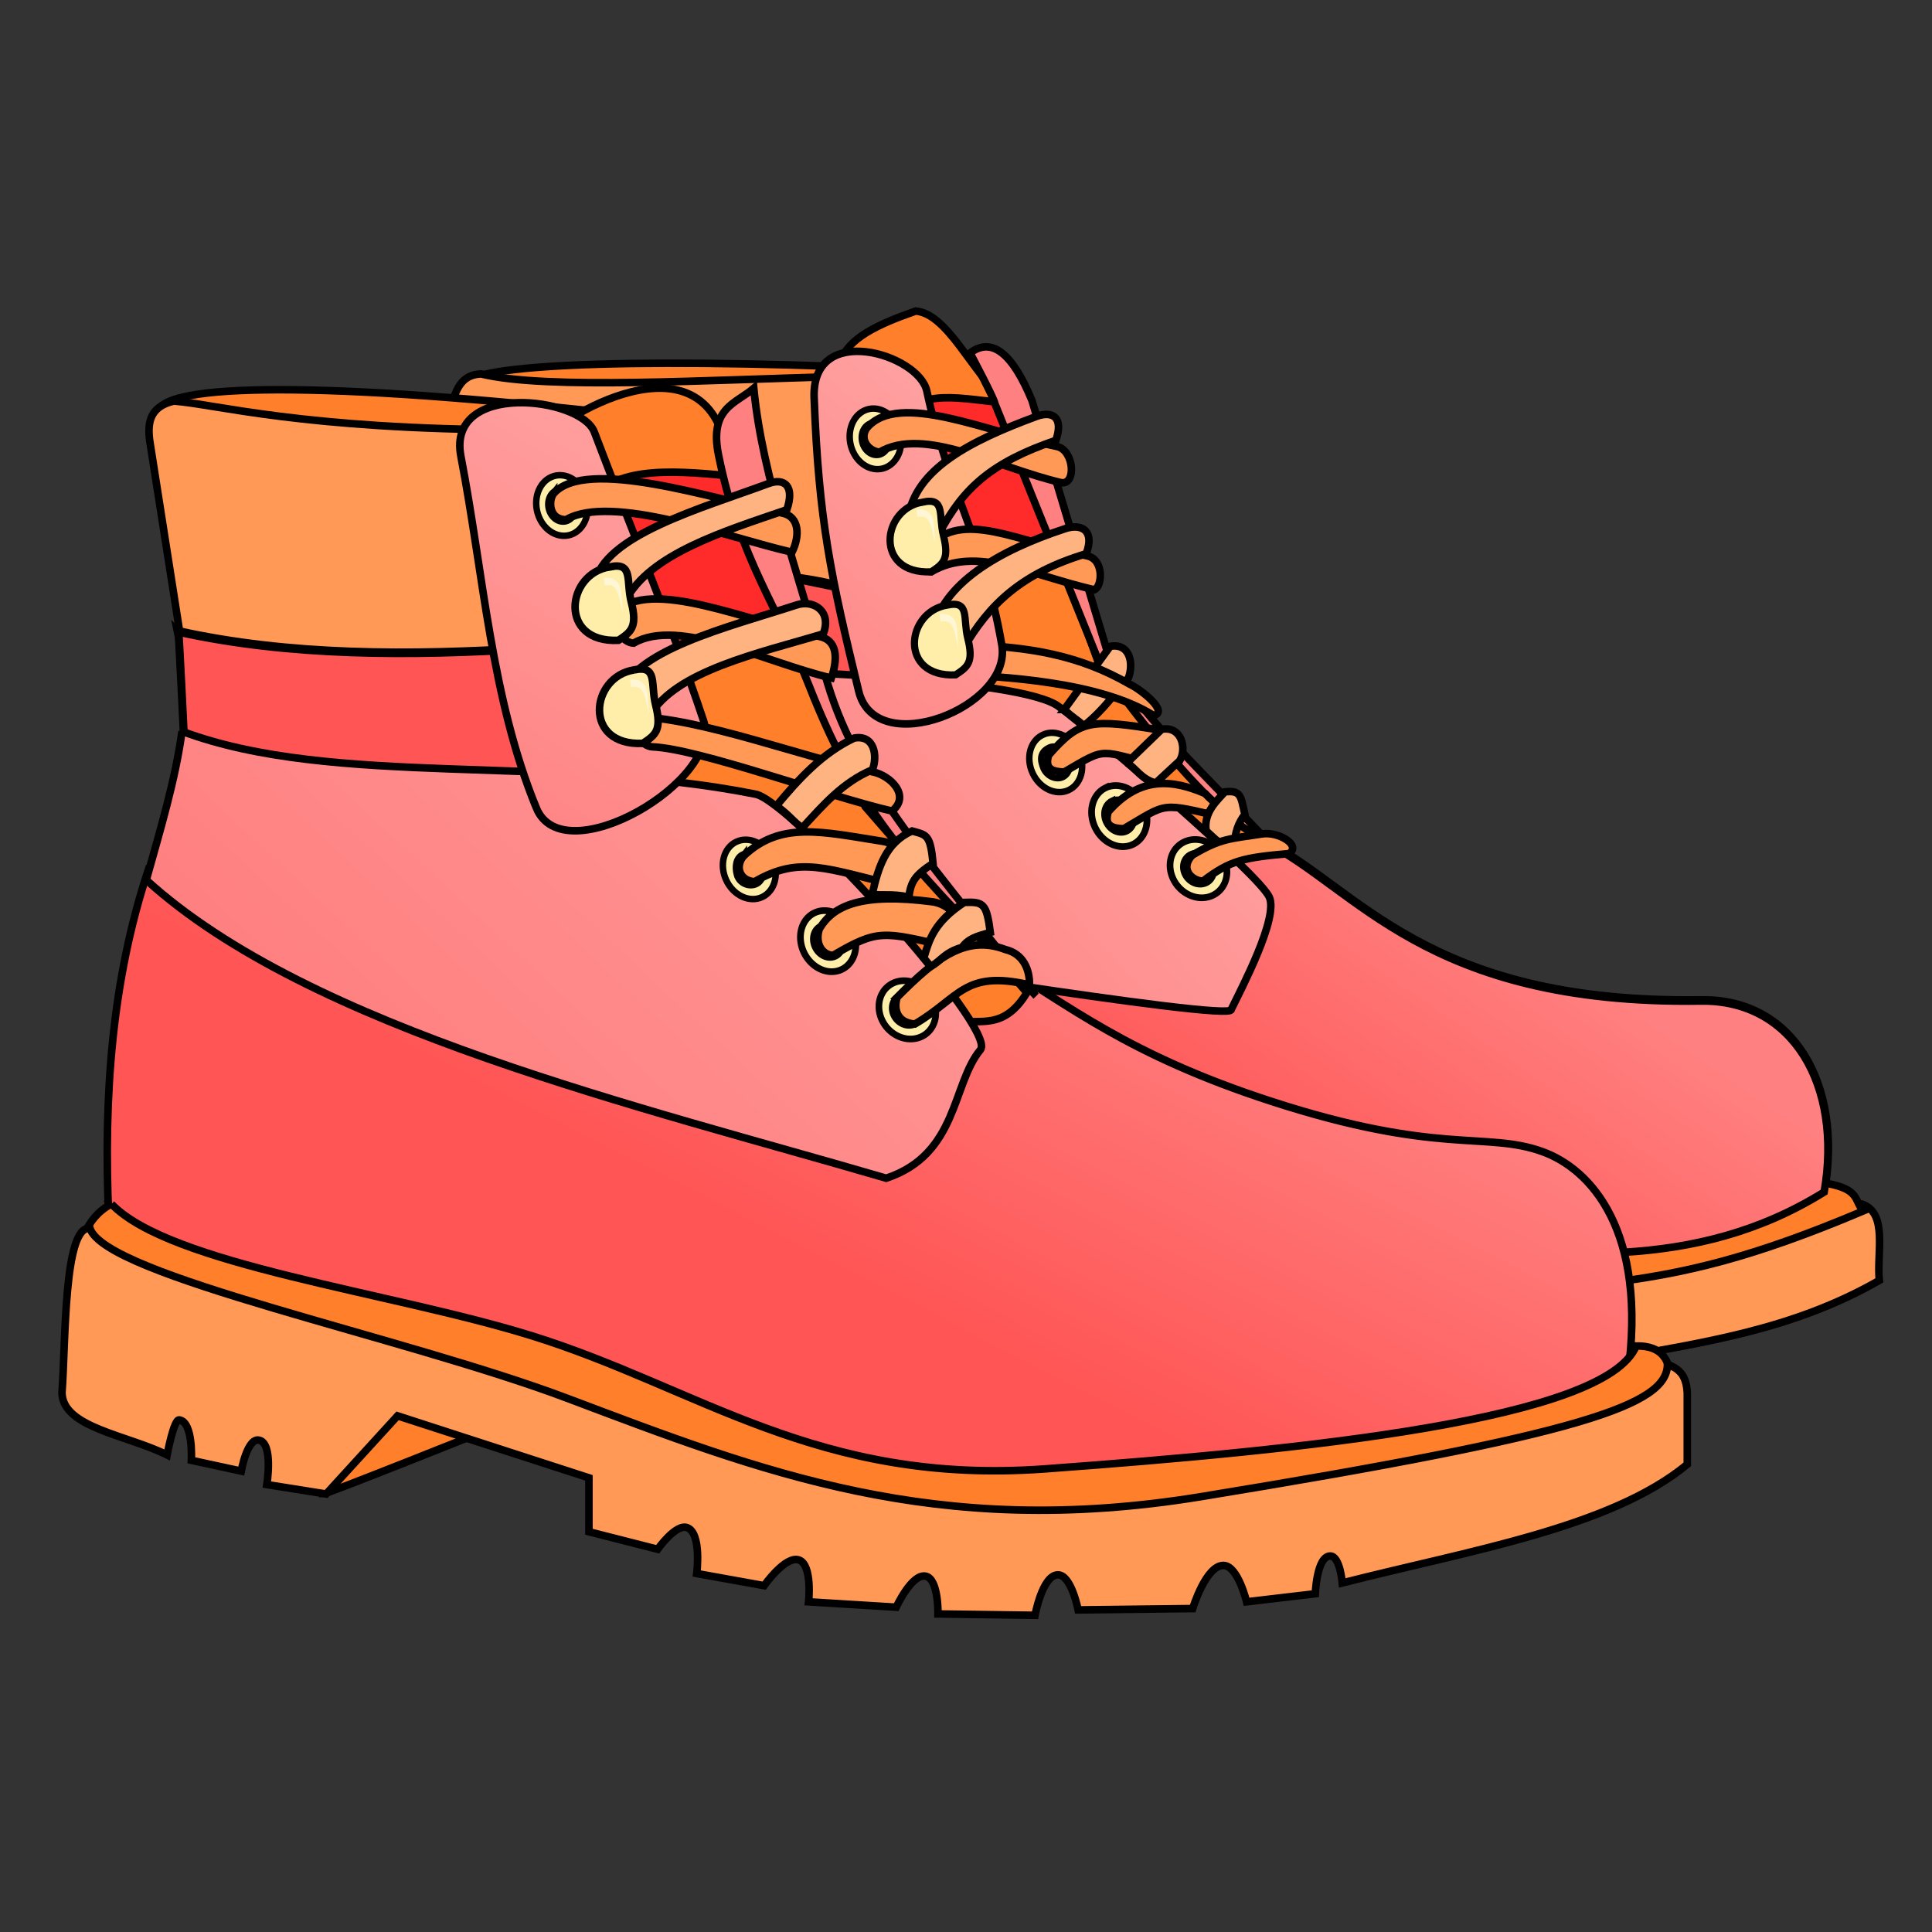 <svg cursor="default" version="1.1" viewBox="0 0 256 256" xmlns="http://www.w3.org/2000/svg" xmlns:xlink="http://www.w3.org/1999/xlink">
 <rect x="0" y="0" width="256" height="256" fill="#333333" stroke="none"/>
 <defs>
  <linearGradient id="innoGrad2">
   <stop stop-color="#ff8080" offset="0"/>
   <stop stop-color="#faa" offset="1"/>
  </linearGradient>
  <linearGradient id="innoGrad1">
   <stop stop-color="#f55" offset="0"/>
   <stop stop-color="#ff8080" offset="1"/>
  </linearGradient>
  <linearGradient id="linearGradient985" x1="134.51" x2="161.08" y1="180.34" y2="128.54" gradientUnits="userSpaceOnUse" xlink:href="#innoGrad1"/>
  <linearGradient id="linearGradient987" x1="174.92" x2="203.93" y1="167.32" y2="125.02" gradientUnits="userSpaceOnUse" xlink:href="#innoGrad1"/>
  <linearGradient id="linearGradient995" x1="52.068" x2="143.88" y1="143.73" y2="45.477" gradientUnits="userSpaceOnUse" xlink:href="#innoGrad2"/>
  <linearGradient id="linearGradient1003" x1="102.19" x2="164.83" y1="130.44" y2="72.134" gradientUnits="userSpaceOnUse" xlink:href="#innoGrad2"/>
  <linearGradient id="linearGradient1005" x1="61.288" x2="104.68" y1="115.8" y2="43.119" gradientUnits="userSpaceOnUse" xlink:href="#innoGrad2"/>
  <linearGradient id="linearGradient1007" x1="99.525" x2="147.53" y1="105.76" y2="47.458" gradientUnits="userSpaceOnUse" xlink:href="#innoGrad2"/>
 </defs>
 <g stroke="#000">
  <path d="m62.646 50.159c3.985 13.085 69.931 9.047 69.871-0.569-41.108-2.409-65.849-1.576-69.871 0.569z" fill="#ff7f2a" stroke-width="1px"/>
  <path d="m111.79 49.887c-18.037 0.43-39.267 1.786-48.027-0.336-3.445 0.1-3.644 3.518-4.546 6.313l51.897 28.158z" fill="#f95" fill-rule="evenodd"/>
  <path d="m21.138 54.092c3.985 13.085 68.685 11.252 68.625 1.637-46.159-5.476-66.357-4.847-68.625-1.637z" fill="#ff7f2a" stroke-width="1px"/>
 </g>
 <g fill="#f95" stroke="#000">
  <path d="m212.68 169.84c12.967-2.798 26.432-5.4 34.107-10.269 3.384 1.238 1.867 6.41 2.232 10.09-11.522 6.604-23.502 8.254-36.16 10.535z" fill-rule="evenodd"/>
  <path d="m241.77 157.79c2.442-14.219-4.217-25.483-16.305-25.305-36.671 0.541-45.62-15.05-58.03-21.191l-40.532 19.95 58.716 32.956c19.508 1.914 38.487 4.588 56.151-6.41z"/>
  <path d="m23.929 84.482c-0.09-0.625-4.018-25.625-4.018-25.625-0.446-2.648-0.202-4.952 3.125-5.714 5.589 0.417 16.92 3.737 45.74 3.826l-0.651 31.084c-14.815 0.8-29.615 1.24-44.196-3.57z" fill-rule="evenodd"/>
 </g>
 <g fill-rule="evenodd" stroke="#000">
  <path d="m246.88 160.46c-1.228-1.445-0.426-2.849-4.821-3.66-7.806 4.65-19.703 5.892-30.09 8.392l0.982 4.822c10.313-1.244 19.3-3.368 33.929-9.554z" fill="#ff7f2a"/>
  <path d="m118.64 93.649-3.03-14.899c-33.542-10.038-24.042 13.012 3.03 14.899zm48.74 17.804c-12.971 7.998-33.461 12.489-31.847 19.235 5.29 22.112 17.777 29.259 79.648 35.248 9.094-0.55 17.968-2.654 26.533-7.987 2.442-14.219-4.217-25.483-16.305-25.304-36.67 0.541-45.62-15.05-58.029-21.192z" fill="url(#linearGradient987)"/>
  <path d="m92.75 74.078 4.168 18.057 21.717 1.514-3.03-14.899c-0.63 0-22.855-4.672-22.855-4.672zm-69.146 9.668c0.089 0.357 0.802 15.268 0.802 15.268 15.258 6.031 31.393 5.058 47.323 5.715l-1.34-18.75c-16.283 1.023-32.16 1.003-46.785-2.233z" fill="#f55"/>
  <path d="m131.64 127.19-3.191 5.119c-4.366 2.36-5.302 6.004-5.468 10.459-4.285 3.477 2.14 7.296-4.926 10.332-35.846-12.159-77.681-19.514-98.467-37.652-4.743 14.379-5.9 29.85-5.18 45.892 3.82 7.644 32.578 13.44 61.965 21.072 26.078 13.36 52.336 17.563 78.75 13.75 48.246-4.297 52.997-8.522 60.535-13.75 2.741-19.423-4.955-27.534-11.273-29.814-7.494-2.704-13.807 0.53-35.979-6.684-18.983-6.177-26.746-12.675-36.766-18.723z" fill="url(#linearGradient985)"/>
  <path d="m111.37 47.909c1.005-3.103 4.929-4.937 9.975-6.693 4.209 0.368 7.407 8.035 11.616 11.743l13.132 36.366 20.85 22.16-3.036 0.791-35.239-16.259z" fill="#ff7f2a"/>
  <path d="m118.53 55.528 7.946 23.75c4.46-2.93 4.46-6.983 13.395-8.264l-5.514-17.503c-7.97-0.723-11.533-2.085-15.827 2.017z" fill="#ff2a2a"/>
  <path d="m131.82 53.464c0-0.505-3.283-6.692-3.283-6.692 2.907-2.18 5.637 0.076 8.207 6.314l10.228 34.092c3.447 6.804 11.35 14.143 20.777 24.007-7.07-1.84-23.075-24.069-22.292-23.88z" fill="#ff8080"/>
 </g>
 <path d="m115.66 78.592c-0.63 0-22.854-4.672-22.854-4.672l4.167 18.056 21.718 1.516z" fill="none" stroke="#000"/>
 <g fill-rule="evenodd" stroke="#000">
  <path d="m103.54 125.69c1.01 0.127 59.947 9.82 59.6 8.082 1.403-2.89 6.291-12.153 5.05-14.9-1.358-3.008-22.558-21.248-27.905-25.254-5.058-3.79-38.386-4.672-38.386-4.672z" fill="url(#linearGradient1003)"/>
  <path d="m42.931 197.92c0.506 0 21.34-8.334 21.34-8.334l-16.668-7.07zm29.033-139.6 11.25 57.5 43.75 19.643c3.036-0.411 6.071 1.008 9.107-3.928l-21.428-24.643-18.036-45c-1.715-18.96-21.842-7.024-24.643-3.572z" fill="#ff7f2a"/>
  <path d="m78.929 65.464 7.946 23.75c4.46-2.929 9.637-5.594 18.571-6.875l-5.892-19.018c-7.97-0.722-16.332-1.959-20.625 2.143z" fill="#ff2a2a"/>
  <path d="m136.96 131.62c-16.023-20.087-24.468-29.462-27.988-43.553-3.05-12.206-7.916-24.412-9.091-36.618-2.41 2.053-5.927 2.616-4.672 8.839 2.787 13.82 7.997 20.371 11.995 30.557 7.483 19.06 14.601 24.373 29.756 40.775z" fill="#ff8080"/>
  <path d="m14.773 159.53c-1.897 1.006-2.802 2.367-3.535 3.788-1.33 6.2 48.096 18.494 51.391 21.34 11.538 9.963 71.416 28.972 129.17 13.132 30.338-2.43 27.75-9.352 29.673-15.657-0.546-1.937-1.162-3.828-4.672-3.788-3.986 9.755-43.877 13.766-78.287 16.288-30.23 2.216-45.938-10.795-68.185-17.677-18.774-5.809-47.826-9.344-55.559-17.426z" fill="#ff7f2a"/>
  <path d="m11.916 162.75c-3.48-0.37-3.207 15.076-3.702 21.82 0.115 4.61 8.627 5.564 13.929 8.215 0 0 0.878-4.747 1.607-4.643 1.875 0.268 1.607 5.357 1.607 5.357l6.607 1.429s0.771-4.37 2.322-4.108c1.968 0.333 1.071 5.893 1.071 5.893l7.857 1.25 9.465-10.357 25.357 8.214v7.143l9.107 2.322s2.418-3.442 3.928-2.857c1.927 0.746 1.25 6.071 1.25 6.071l8.929 1.607s2.848-4.066 4.643-3.393c1.771 0.665 1.25 5.536 1.25 5.536l11.607 0.714s2.082-4.532 3.929-4.107c1.706 0.393 1.607 5 1.607 5l12.857 0.179s0.983-5.35 3.036-5.357c1.786-7e-3 2.678 4.642 2.678 4.642l15.179-0.178s1.762-5.786 4.107-5.714c1.898 0.058 3.036 4.821 3.036 4.821l9.107-1.071s0.174-4.957 1.964-5c1.305-0.032 1.607 3.571 1.607 3.571 16.783-4.282 35.583-7.315 45.714-15.714v-9.465c-0.135-2.544-1.224-3.224-2.628-3.808 0.015 5.372-11.042 9.259-61.836 17.558-35.245 5.76-58.277-3.362-83.928-13.035-21.846-8.238-61.242-16.208-63.263-22.535z" fill="#f95"/>
 </g>
 <g stroke="#000">
  <path d="m23.66 83.59c0.09 0.356 0.804 15.267 0.804 15.267 15.258 6.032 31.392 5.058 47.322 5.714l-1.34-18.75c-16.282 1.024-32.16 1.004-46.785-2.232z" fill="none"/>
  <path d="m24.117 96.901c-0.885 6.468-2.84 12.893-4.735 19.698 21.708 19.757 65.852 30.096 98.048 39.522 9.53-3.181 8.694-12.48 12.5-17.046 2.176-2.883-25.069-32.902-29.799-33.84-26.901-5.336-55.94-0.818-76.014-8.334z" fill="url(#linearGradient995)" fill-rule="evenodd"/>
  <path d="m71.071 107.07c-6.006-14.65-6.947-30.66-10-46.607-1.91-9.978 15.911-7.884 17.679-3.214 4.821 12.738 9.931 24.653 14.464 38.214 2.651 7.932-18.54 20.394-22.143 11.607z" fill="url(#linearGradient1005)" fill-rule="evenodd"/>
 </g>
 <g fill="#fea" stroke="#000">
  <path d="m117.7 130.67a4.032 3.585 51.17 0 0-0.266 5.389 4.032 3.585 51.17 0 0 5.321 0.892 4.032 3.585 51.17 0 0 0.265-5.388 4.032 3.585 51.17 0 0-5.32-0.893zm1.185 1.471a2.143 1.905 51.17 0 1 2.827 0.475 2.143 1.905 51.17 0 1-0.141 2.863 2.143 1.905 51.17 0 1-2.828-0.474 2.143 1.905 51.17 0 1 0.142-2.864z" stroke-width=".883"/>
  <path d="m107.88 120.98a4.162 3.537 63.596 0 0-1.318 5.3 4.162 3.537 63.596 0 0 5.02 2.154 4.162 3.537 63.596 0 0 1.316-5.3 4.162 3.537 63.596 0 0-5.018-2.154zm0.868 1.746a2.212 1.88 63.596 0 1 2.666 1.145 2.212 1.88 63.596 0 1-0.7 2.817 2.212 1.88 63.596 0 1-2.667-1.145 2.212 1.88 63.596 0 1 0.7-2.817z" stroke-width=".891"/>
  <path d="m97.586 111.53c-1.692 0.784-2.302 3.062-1.362 5.089 0.939 2.026 3.072 3.033 4.763 2.249 1.69-0.785 2.299-3.062 1.36-5.088-0.939-2.025-3.07-3.033-4.761-2.25zm0.797 1.72c0.898-0.416 2.03 0.119 2.53 1.195 0.499 1.077 0.175 2.288-0.723 2.704-0.898 0.416-2.195-0.058-2.53-1.196-0.321-1.09-0.141-2.265 0.723-2.703z" stroke-width=".858"/>
 </g>
 <g fill-rule="evenodd" stroke="#000">
  <path d="m118.88 132.14c5.28-5.33 9.201-8.28 14.327-6.325 2.366 0.554 3.245 2.631 3.207 4.683-8.676-2.008-9.212 1.692-15.192 5.192-2.481-0.178-2.81-2.154-2.341-3.55zm-10.333-9.004c1.816-3.18 5.635-4.864 15.069-3.636 3.233 0.554 4.578 3.885 2.054 5.937-8.676-2.008-9.305-2.346-15.285 1.154-1.41-0.062-2.42-1.518-1.838-3.454zm-10.054-9.671c4.92-4.69 10.376-3.253 18.46-1.984 3.233 0.555 4.002 3.683 1.478 5.735-8.675-2.008-12.456-3.892-18.436-0.393-1.873-0.084-2.673-1.877-1.502-3.359z" fill="#f95"/>
  <path d="m122.41 126.94c0.706-2.441 1.402-4.79 5.358-7.367 2.596-0.1 2.946 0.163 3.454 3.976-1.877 0.53-2.875 0.807-3.76 1.99-2.314 0.64-2.83 1.854-4.137 2.519zm-6.839-8.458c0.815-3.578 1.784-6.806 5.274-8.371 1.952 0.539 2.421 0.43 2.791 4.288-2.49 1.616-2.937 2.487-3.211 4.467-2.27-0.491-3.482-0.145-4.854-0.384z" fill="#ffb380"/>
  <path d="m84.123 94.944c8.896 0.221 22.338 5.44 31.577 7.349 2.25 0.464 5.025 3.126 2.5 5.178-8.675-2.008-25.597-8.259-31.755-8.51-1.41-0.06-2.904-2.081-2.322-4.017z" fill="#f95"/>
 </g>
 <path d="m73.564 63.04a4.044 3.375 77.119 0 0-2.39 4.694 4.044 3.375 77.119 0 0 4.193 3.19 4.044 3.375 77.119 0 0 2.387-4.694 4.044 3.375 77.119 0 0-4.19-3.19zm0.422 1.847a2.15 1.793 77.119 0 1 2.227 1.695 2.15 1.793 77.119 0 1-1.269 2.495 2.15 1.793 77.119 0 1-2.227-1.695 2.15 1.793 77.119 0 1 1.269-2.495z" fill="#fea" stroke="#000" stroke-width=".858"/>
 <g fill-rule="evenodd" stroke="#000">
  <path d="m81.633 81.208c4.253-4.868 17.716 1.22 26.956 3.13 2.25 0.464 2.522 2.689 1.576 5.499-8.675-2.008-20.231-8.111-26.211-4.612-1.41-0.061-2.903-2.081-2.321-4.017zm-8.269-15.815c4.253-4.868 21.08 0.689 30.32 2.599 2.25 0.464 2.333 3.005 1.26 5.183-8.674-2.008-23.949-7.816-29.929-4.316-2.368 0.008-2.341-2.614-1.651-3.467z" fill="#f95"/>
  <path d="m78.812 77.358c1.031-6.381 14.185-10.017 23.034-13.29 2.155-0.796 3.468 0.396 2.413 3.474-8.423 2.889-18.13 5.861-21.35 11.996-1.23 0.694-3.566-0.23-4.097-2.18zm3.241 15.194c1.275-6.337 14.558-9.467 23.526-12.398 2.184-0.714 4.68 0.8 3.509 3.835-8.528 2.565-19.572 4.891-23.025 10.898-1.255 0.647-3.554-0.365-4.01-2.335z" fill="#ffb380"/>
  <path d="m84.018 88.768c-5.79 0.892-6.818 10.108 1.16 9.732 1.672-1.107 2.55-1.735 1.697-5.09-0.702-2.758 0.33-5.33-2.857-4.642zm-3.232-13.654c-5.79 0.893-6.818 10.108 1.16 9.732 1.672-1.106 2.55-1.734 1.697-5.089-0.701-2.758 0.33-5.33-2.857-4.643z" fill="#fea"/>
  <path d="m102.88 106.77c2.973-3.572 6.081-6.975 10.313-8.973 2.672-0.475 3.122 2.36 2.41 4.196-3.958 1.661-6.575 4.73-9.296 7.691-1.211-0.792-1.576-1.571-3.427-2.914z" fill="#ffb380"/>
 </g>
 <g fill="#fea" stroke="#000">
  <path d="m156.28 111.96a4.032 3.585 51.17 0 0-0.267 5.39 4.032 3.585 51.17 0 0 5.322 0.89 4.032 3.585 51.17 0 0 0.265-5.387 4.032 3.585 51.17 0 0-5.32-0.893zm1.184 1.472a2.143 1.905 51.17 0 1 2.828 0.474 2.143 1.905 51.17 0 1-0.141 2.863 2.143 1.905 51.17 0 1-2.828-0.474 2.143 1.905 51.17 0 1 0.141-2.863z" stroke-width=".883"/>
  <path d="m146.46 104.41a4.162 3.537 63.596 0 0-1.318 5.301 4.162 3.537 63.596 0 0 5.019 2.154 4.162 3.537 63.596 0 0 1.317-5.3 4.162 3.537 63.596 0 0-5.018-2.154zm0.867 1.747a2.212 1.88 63.596 0 1 2.667 1.145 2.212 1.88 63.596 0 1-0.7 2.816 2.212 1.88 63.596 0 1-2.667-1.144 2.212 1.88 63.596 0 1 0.7-2.817z" stroke-width=".891"/>
  <path d="m138.19 97.359c-1.691 0.784-2.301 3.062-1.362 5.088 0.939 2.027 3.072 3.034 4.763 2.25 1.69-0.785 2.299-3.062 1.36-5.088-0.939-2.025-3.07-3.033-4.761-2.25zm0.797 1.72c0.883-0.446 2.03 0.119 2.53 1.195 0.499 1.077 0.175 2.288-0.723 2.704-0.898 0.416-2.1-0.161-2.53-1.196-0.445-1.07-0.515-2.078 0.723-2.703z" stroke-width=".858"/>
 </g>
 <g fill-rule="evenodd" stroke="#000">
  <path d="m146.84 107.58c4.257-4.848 8.617-4.239 12.838-2.434 1.389 1.509 2.221 1.641 2.609 3.195-8.675-2.008-7.413-2.028-13.393 1.472-1.41-0.062-2.636-0.297-2.054-2.233zm-7.89-7.511c4.253-4.868 5.71-4.773 15.029-3.298 1.906 0.301 0.6 1.928 0.033 4.738-8.675-2.008-7.03-2.708-13.01 0.792-1.409-0.062-2.635-0.296-2.053-2.232z" fill="#f95"/>
  <path d="m159.82 110.09c-0.369-2.469 1.501-4.054 2.488-5.167 2.125-0.223 2.094 0.524 2.643 3.003-0.764 0.889-1.537 2.725-1.175 3.873-2.4-0.033-1.799 0.244-3.956-1.709zm-10.479-9.017 4.592-4.439c2.672-0.474 3.356 2.62 2.372 4.18l-3.167 2.933c-1.886-0.472-2.603-1.904-3.797-2.674zm-8.331-7.058 6.095-8.372c2.673-0.474 3.123 2.36 2.411 4.196-1.877 2.039-3.052 4.018-5.894 6.333-1.163-1.049-1.271-0.906-2.612-2.157z" fill="#ffb380"/>
  <path d="m127.49 85.42c8.896 0.221 15.586 1.405 22.234 5.261 1.456 0.667 5.238 3.671 3.123 4.123-7.108-4.513-20.349-5.179-26.508-5.429-1.41-0.062 0.57-2.02 1.151-3.955z" fill="#f95"/>
  <path d="m113.78 91.579c-3.734-15.388-5.285-22.645-5.902-38.869-0.387-10.152 13.886-5.779 14.93-0.896 2.85 13.319 7.497 19.554 9.937 33.643 1.428 8.24-16.726 15.35-18.965 6.122z" fill="url(#linearGradient1007)"/>
 </g>
 <path d="m115.1 54.21a4.044 3.375 77.119 0 0-2.39 4.695 4.044 3.375 77.119 0 0 4.193 3.19 4.044 3.375 77.119 0 0 2.387-4.695 4.044 3.375 77.119 0 0-4.19-3.19zm0.422 1.848a2.15 1.793 77.119 0 1 2.227 1.695 2.15 1.793 77.119 0 1-1.269 2.494 2.15 1.793 77.119 0 1-2.227-1.695 2.15 1.793 77.119 0 1 1.269-2.494z" fill="#fea" stroke="#000" stroke-width=".858"/>
 <g fill-rule="evenodd" stroke="#000">
  <path d="m123.17 72.378c4.253-4.868 11.648-0.63 20.887 1.279 2.25 0.465 2.028 4.053 0.945 4.49-8.675-2.009-15.631-5.875-21.611-2.376-1.41-0.061-0.803-1.457-0.221-3.393zm-8.27-15.72c4.254-4.868 15.902 0.594 25.142 2.503 2.25 0.466 2.618 5.008 0.63 4.805-8.676-2.009-18.164-7.548-24.144-4.048-1.696-0.226-2.653-1.944-1.628-3.26z" fill="#f95"/>
  <path d="m120.34 68.529c1.031-6.382 8.118-10.068 16.967-13.34 2.156-0.797 3.658 0.08 2.603 3.157-8.423 2.889-12.253 6.228-15.474 12.362-1.228 0.694-3.565-0.229-4.096-2.18zm3.241 15.194c1.274-6.338 8.62-10.748 17.587-13.68 2.184-0.713 3.923 0.296 2.751 3.33-8.527 2.565-12.875 6.678-16.328 12.685-1.255 0.646-3.554-0.366-4.01-2.335z" fill="#ffb380"/>
  <path d="m125.52 80.179c-5.5 0.848-6.477 9.603 1.103 9.246 1.588-1.052 2.422-1.648 1.611-4.835-0.666-2.62 0.314-5.064-2.714-4.411zm-3.232-13.654c-5.5 0.848-6.477 9.603 1.103 9.246 1.588-1.051 2.422-1.648 1.612-4.835-0.667-2.62 0.313-5.063-2.715-4.41z" fill="#fea" stroke-width=".95"/>
  <path d="m157.96 113.33c3.858-2.301 5.065-2.175 9.334-2.838 2.086-0.31 5.157 1.472 3.524 2.612-6.054 0.527-7.832 0.902-11.428 3.657-1.461-0.067-3.096-1.602-1.43-3.43z" fill="#f95"/>
 </g>
 <g fill="#fff6d5">
  <path d="m83.555 90.548 0.065 0.496c0.22-0.029 0.441-0.048 0.649-0.029 0.152 0.014 0.291 0.049 0.418 0.116 0.116 0.061 0.229 0.153 0.339 0.293 0.105 0.135 0.198 0.303 0.282 0.508 0.171 0.416 0.286 0.936 0.39 1.423 0.137 0.644 0.273 1.2 0.366 1.532-0.105-0.377-0.146-0.849-0.17-1.556-0.016-0.479-0.025-1.052-0.104-1.533-0.04-0.243-0.1-0.478-0.193-0.696-0.099-0.23-0.235-0.436-0.419-0.607-0.208-0.193-0.455-0.319-0.72-0.391-0.342-0.093-0.69-0.088-0.967-0.052l0.065 0.496z"/>
  <path d="m80.066 77.074 0.065 0.496c0.22-0.029 0.441-0.048 0.649-0.029 0.152 0.014 0.291 0.049 0.418 0.116 0.116 0.061 0.229 0.153 0.339 0.293 0.105 0.135 0.198 0.303 0.282 0.508 0.171 0.416 0.286 0.936 0.39 1.423 0.137 0.644 0.273 1.2 0.366 1.532-0.105-0.377-0.146-0.849-0.17-1.556-0.016-0.479-0.025-1.052-0.104-1.533-0.04-0.243-0.1-0.478-0.193-0.696-0.099-0.23-0.235-0.436-0.419-0.607-0.208-0.193-0.455-0.319-0.72-0.391-0.342-0.093-0.69-0.088-0.967-0.052l0.065 0.496z"/>
  <path d="m121.49 67.989 0.065 0.496c0.22-0.029 0.441-0.048 0.649-0.029 0.152 0.014 0.291 0.049 0.418 0.116 0.116 0.061 0.229 0.153 0.339 0.293 0.105 0.135 0.198 0.303 0.282 0.508 0.171 0.416 0.286 0.936 0.39 1.423 0.137 0.644 0.273 1.2 0.366 1.532-0.105-0.377-0.146-0.849-0.17-1.556-0.016-0.479-0.025-1.052-0.104-1.533-0.04-0.243-0.1-0.478-0.193-0.696-0.099-0.23-0.235-0.436-0.419-0.607-0.208-0.193-0.455-0.319-0.72-0.391-0.342-0.093-0.69-0.088-0.967-0.052l0.065 0.496z"/>
  <path d="m124.56 81.859 0.065 0.496c0.22-0.029 0.441-0.048 0.649-0.029 0.152 0.014 0.291 0.049 0.418 0.116 0.116 0.061 0.229 0.153 0.339 0.293 0.105 0.135 0.198 0.303 0.282 0.508 0.171 0.416 0.286 0.936 0.39 1.423 0.137 0.644 0.273 1.2 0.366 1.532-0.105-0.377-0.146-0.849-0.17-1.556-0.016-0.479-0.025-1.052-0.104-1.533-0.04-0.243-0.1-0.478-0.193-0.696-0.099-0.23-0.235-0.436-0.419-0.607-0.208-0.193-0.455-0.319-0.72-0.391-0.342-0.093-0.69-0.088-0.967-0.052l0.065 0.496z"/>
 </g>
</svg>

